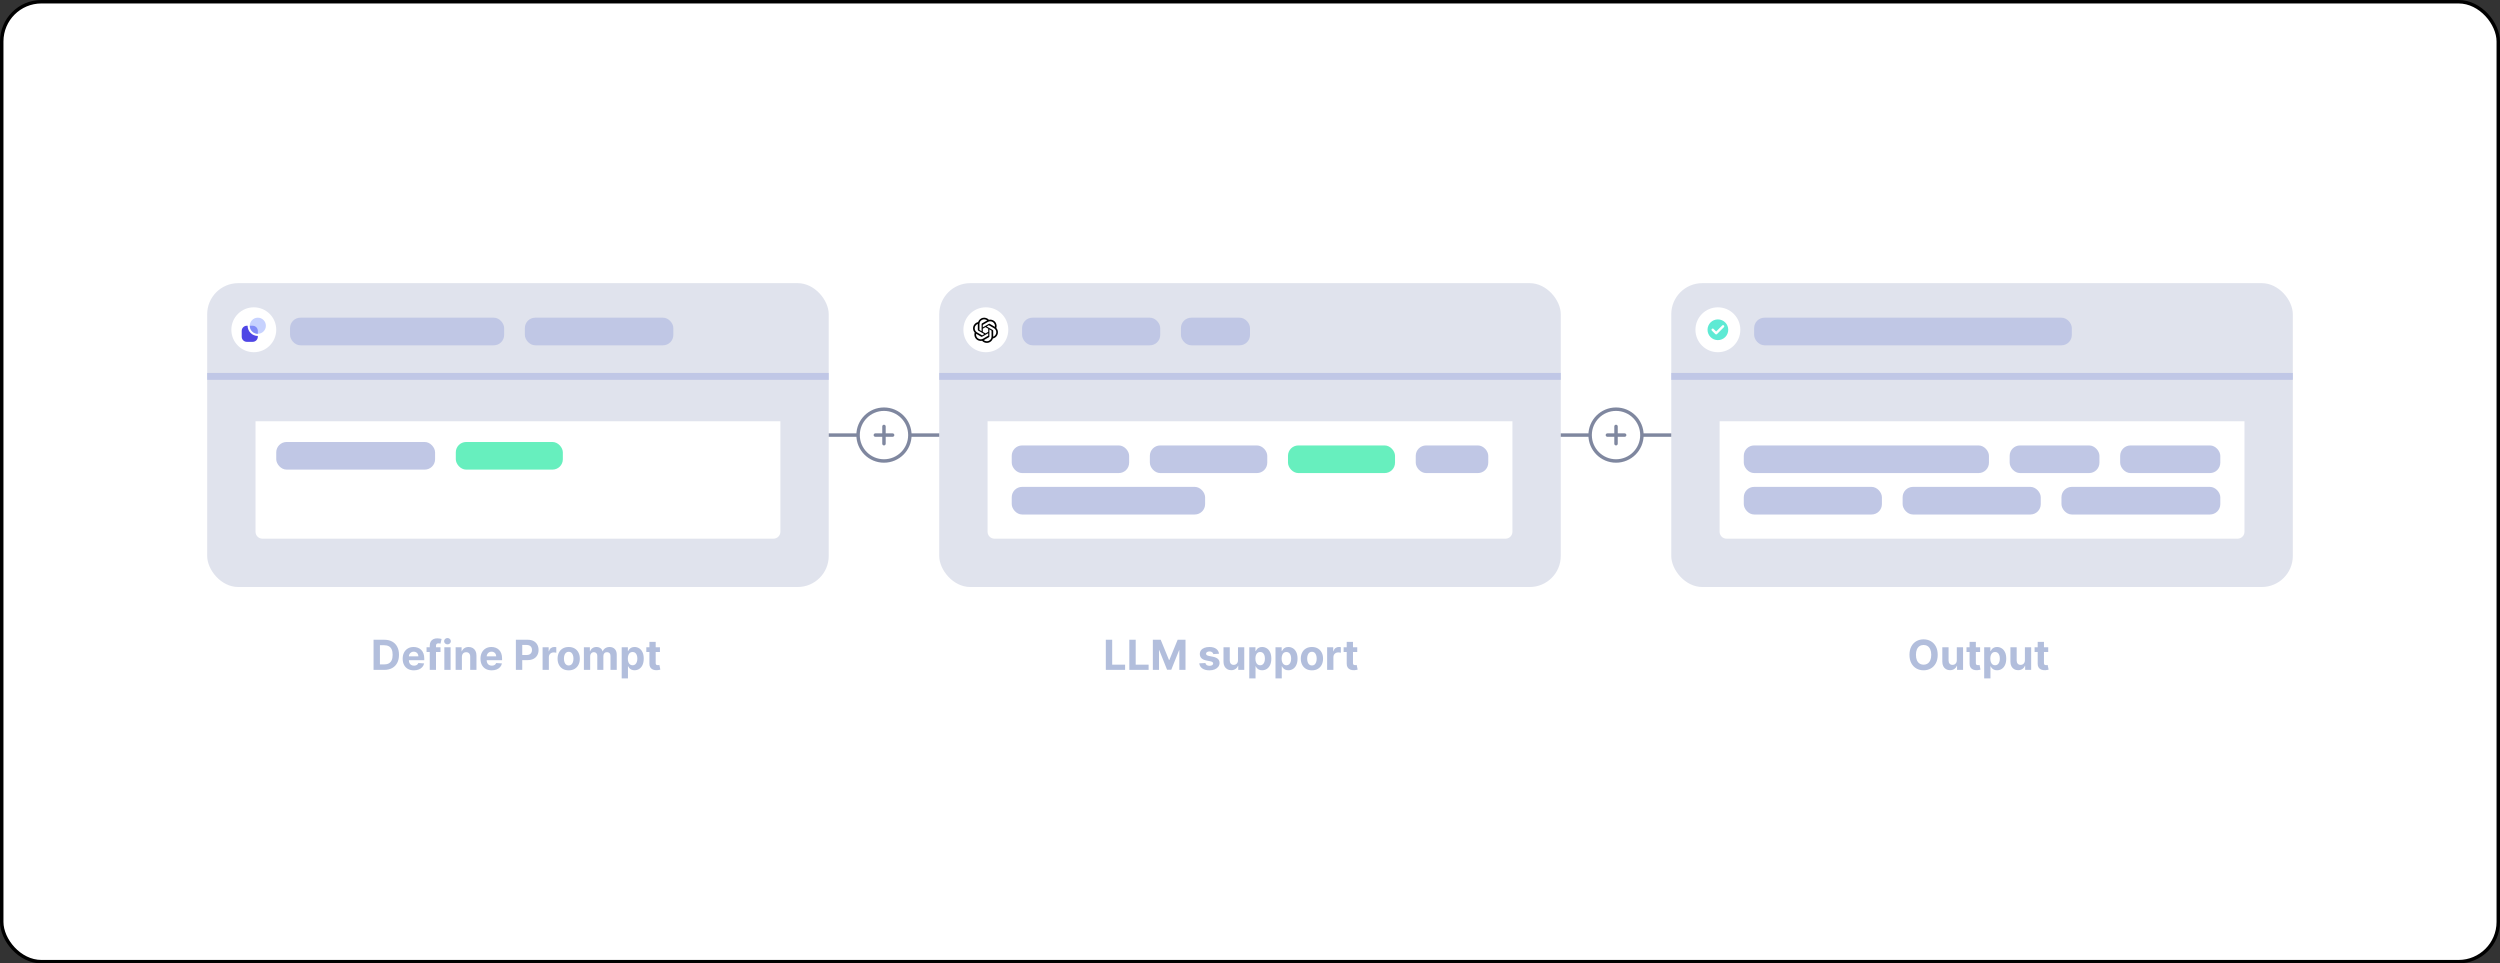 <svg width="724" height="279" viewBox="0 0 724 279" fill="none" xmlns="http://www.w3.org/2000/svg">
<rect x="0" y="0" width="724" height="279" fill="#333333" stroke="none"/>
<rect x="0.5" y="0.5" width="723" height="278" rx="11.5" fill="white" stroke="black"/>
<path d="M111.276 194H108.182V185.273H111.302C112.18 185.273 112.935 185.447 113.569 185.797C114.202 186.143 114.689 186.642 115.03 187.293C115.374 187.943 115.546 188.722 115.546 189.628C115.546 190.537 115.374 191.318 115.03 191.972C114.689 192.625 114.199 193.126 113.56 193.476C112.924 193.825 112.162 194 111.276 194ZM110.028 192.419H111.199C111.745 192.419 112.204 192.322 112.576 192.129C112.951 191.933 113.232 191.631 113.42 191.222C113.61 190.81 113.705 190.278 113.705 189.628C113.705 188.983 113.61 188.456 113.42 188.047C113.232 187.638 112.952 187.337 112.58 187.143C112.208 186.95 111.749 186.854 111.204 186.854H110.028V192.419ZM119.862 194.128C119.188 194.128 118.609 193.991 118.123 193.719C117.64 193.443 117.268 193.054 117.007 192.551C116.745 192.045 116.615 191.447 116.615 190.757C116.615 190.084 116.745 189.493 117.007 188.984C117.268 188.476 117.636 188.08 118.11 187.795C118.588 187.511 119.147 187.369 119.789 187.369C120.221 187.369 120.623 187.439 120.995 187.578C121.37 187.714 121.697 187.92 121.975 188.196C122.257 188.472 122.475 188.818 122.632 189.236C122.788 189.651 122.866 190.136 122.866 190.693V191.192H117.339V190.067H121.157C121.157 189.805 121.1 189.574 120.987 189.372C120.873 189.17 120.715 189.013 120.514 188.899C120.315 188.783 120.083 188.724 119.819 188.724C119.544 188.724 119.299 188.788 119.086 188.916C118.876 189.041 118.711 189.21 118.592 189.423C118.472 189.634 118.411 189.868 118.409 190.126V191.196C118.409 191.52 118.468 191.8 118.588 192.036C118.71 192.271 118.882 192.453 119.103 192.581C119.325 192.709 119.588 192.773 119.892 192.773C120.093 192.773 120.278 192.744 120.445 192.688C120.613 192.631 120.757 192.545 120.876 192.432C120.995 192.318 121.086 192.179 121.149 192.014L122.828 192.125C122.742 192.528 122.568 192.881 122.303 193.182C122.042 193.48 121.704 193.713 121.289 193.881C120.877 194.045 120.401 194.128 119.862 194.128ZM127.57 187.455V188.818H123.531V187.455H127.57ZM124.455 194V186.982C124.455 186.507 124.548 186.114 124.732 185.801C124.92 185.489 125.176 185.254 125.499 185.098C125.823 184.942 126.191 184.864 126.603 184.864C126.882 184.864 127.136 184.885 127.366 184.928C127.599 184.97 127.772 185.009 127.886 185.043L127.562 186.406C127.491 186.384 127.403 186.362 127.298 186.342C127.195 186.322 127.09 186.312 126.982 186.312C126.715 186.312 126.529 186.375 126.424 186.5C126.319 186.622 126.267 186.794 126.267 187.016V194H124.455ZM128.68 194V187.455H130.495V194H128.68ZM129.591 186.611C129.322 186.611 129.09 186.521 128.897 186.342C128.706 186.161 128.611 185.943 128.611 185.69C128.611 185.44 128.706 185.226 128.897 185.047C129.09 184.865 129.322 184.774 129.591 184.774C129.861 184.774 130.091 184.865 130.282 185.047C130.475 185.226 130.572 185.44 130.572 185.69C130.572 185.943 130.475 186.161 130.282 186.342C130.091 186.521 129.861 186.611 129.591 186.611ZM133.764 190.216V194H131.949V187.455H133.679V188.609H133.756C133.901 188.229 134.144 187.928 134.485 187.706C134.825 187.482 135.239 187.369 135.725 187.369C136.179 187.369 136.575 187.469 136.914 187.668C137.252 187.866 137.514 188.151 137.702 188.52C137.889 188.886 137.983 189.324 137.983 189.832V194H136.168V190.156C136.171 189.756 136.068 189.443 135.861 189.219C135.654 188.991 135.368 188.878 135.004 188.878C134.76 188.878 134.544 188.93 134.357 189.036C134.172 189.141 134.027 189.294 133.922 189.496C133.82 189.695 133.767 189.935 133.764 190.216ZM142.397 194.128C141.724 194.128 141.144 193.991 140.658 193.719C140.175 193.443 139.803 193.054 139.542 192.551C139.28 192.045 139.15 191.447 139.15 190.757C139.15 190.084 139.28 189.493 139.542 188.984C139.803 188.476 140.171 188.08 140.645 187.795C141.123 187.511 141.682 187.369 142.324 187.369C142.756 187.369 143.158 187.439 143.53 187.578C143.905 187.714 144.232 187.92 144.51 188.196C144.792 188.472 145.01 188.818 145.167 189.236C145.323 189.651 145.401 190.136 145.401 190.693V191.192H139.874V190.067H143.692C143.692 189.805 143.635 189.574 143.522 189.372C143.408 189.17 143.251 189.013 143.049 188.899C142.85 188.783 142.618 188.724 142.354 188.724C142.079 188.724 141.834 188.788 141.621 188.916C141.411 189.041 141.246 189.21 141.127 189.423C141.008 189.634 140.947 189.868 140.944 190.126V191.196C140.944 191.52 141.003 191.8 141.123 192.036C141.245 192.271 141.417 192.453 141.638 192.581C141.86 192.709 142.123 192.773 142.427 192.773C142.628 192.773 142.813 192.744 142.981 192.688C143.148 192.631 143.292 192.545 143.411 192.432C143.53 192.318 143.621 192.179 143.684 192.014L145.363 192.125C145.278 192.528 145.103 192.881 144.839 193.182C144.577 193.48 144.239 193.713 143.824 193.881C143.412 194.045 142.937 194.128 142.397 194.128ZM149.397 194V185.273H152.84C153.502 185.273 154.066 185.399 154.532 185.652C154.998 185.902 155.353 186.25 155.597 186.696C155.845 187.139 155.968 187.651 155.968 188.23C155.968 188.81 155.843 189.321 155.593 189.764C155.343 190.207 154.981 190.553 154.507 190.8C154.035 191.047 153.464 191.17 152.794 191.17H150.599V189.692H152.495C152.85 189.692 153.143 189.631 153.373 189.509C153.606 189.384 153.779 189.212 153.893 188.993C154.009 188.771 154.068 188.517 154.068 188.23C154.068 187.94 154.009 187.687 153.893 187.472C153.779 187.253 153.606 187.084 153.373 186.964C153.14 186.842 152.845 186.781 152.487 186.781H151.242V194H149.397ZM157.133 194V187.455H158.893V188.597H158.961C159.08 188.19 159.28 187.884 159.562 187.676C159.843 187.466 160.167 187.361 160.533 187.361C160.624 187.361 160.722 187.366 160.827 187.378C160.932 187.389 161.025 187.405 161.104 187.425V189.036C161.019 189.01 160.901 188.987 160.751 188.967C160.6 188.947 160.462 188.938 160.337 188.938C160.07 188.938 159.831 188.996 159.621 189.112C159.414 189.226 159.249 189.385 159.127 189.589C159.008 189.794 158.948 190.03 158.948 190.297V194H157.133ZM164.695 194.128C164.034 194.128 163.461 193.987 162.978 193.706C162.498 193.422 162.127 193.027 161.866 192.521C161.605 192.013 161.474 191.423 161.474 190.753C161.474 190.077 161.605 189.486 161.866 188.98C162.127 188.472 162.498 188.077 162.978 187.795C163.461 187.511 164.034 187.369 164.695 187.369C165.357 187.369 165.928 187.511 166.409 187.795C166.892 188.077 167.264 188.472 167.525 188.98C167.786 189.486 167.917 190.077 167.917 190.753C167.917 191.423 167.786 192.013 167.525 192.521C167.264 193.027 166.892 193.422 166.409 193.706C165.928 193.987 165.357 194.128 164.695 194.128ZM164.704 192.722C165.005 192.722 165.257 192.636 165.458 192.466C165.66 192.293 165.812 192.057 165.914 191.759C166.019 191.46 166.072 191.121 166.072 190.74C166.072 190.359 166.019 190.02 165.914 189.722C165.812 189.423 165.66 189.187 165.458 189.014C165.257 188.841 165.005 188.754 164.704 188.754C164.4 188.754 164.144 188.841 163.937 189.014C163.732 189.187 163.578 189.423 163.472 189.722C163.37 190.02 163.319 190.359 163.319 190.74C163.319 191.121 163.37 191.46 163.472 191.759C163.578 192.057 163.732 192.293 163.937 192.466C164.144 192.636 164.4 192.722 164.704 192.722ZM169.097 194V187.455H170.828V188.609H170.904C171.041 188.226 171.268 187.923 171.586 187.702C171.904 187.48 172.285 187.369 172.728 187.369C173.177 187.369 173.559 187.482 173.874 187.706C174.19 187.928 174.4 188.229 174.505 188.609H174.573C174.707 188.234 174.948 187.935 175.298 187.71C175.65 187.483 176.066 187.369 176.546 187.369C177.157 187.369 177.653 187.564 178.034 187.953C178.417 188.339 178.609 188.888 178.609 189.598V194H176.798V189.956C176.798 189.592 176.701 189.32 176.508 189.138C176.315 188.956 176.073 188.865 175.784 188.865C175.454 188.865 175.197 188.97 175.012 189.18C174.828 189.388 174.735 189.662 174.735 190.003V194H172.975V189.918C172.975 189.597 172.883 189.341 172.698 189.151C172.517 188.96 172.276 188.865 171.978 188.865C171.776 188.865 171.595 188.916 171.433 189.018C171.274 189.118 171.147 189.259 171.053 189.44C170.96 189.619 170.913 189.83 170.913 190.071V194H169.097ZM180.043 196.455V187.455H181.833V188.554H181.914C181.993 188.378 182.108 188.199 182.259 188.017C182.412 187.832 182.611 187.679 182.855 187.557C183.102 187.432 183.409 187.369 183.776 187.369C184.253 187.369 184.693 187.494 185.097 187.744C185.5 187.991 185.823 188.365 186.064 188.865C186.306 189.362 186.426 189.986 186.426 190.736C186.426 191.466 186.308 192.082 186.073 192.585C185.84 193.085 185.521 193.464 185.118 193.723C184.718 193.979 184.269 194.107 183.771 194.107C183.419 194.107 183.119 194.048 182.872 193.932C182.628 193.815 182.428 193.669 182.271 193.493C182.115 193.314 181.996 193.134 181.914 192.952H181.858V196.455H180.043ZM181.82 190.727C181.82 191.116 181.874 191.456 181.982 191.746C182.09 192.036 182.246 192.261 182.45 192.423C182.655 192.582 182.904 192.662 183.196 192.662C183.492 192.662 183.742 192.581 183.946 192.419C184.151 192.254 184.306 192.027 184.411 191.737C184.519 191.445 184.573 191.108 184.573 190.727C184.573 190.349 184.52 190.017 184.415 189.73C184.31 189.443 184.155 189.219 183.95 189.057C183.746 188.895 183.494 188.814 183.196 188.814C182.901 188.814 182.651 188.892 182.446 189.048C182.244 189.205 182.09 189.426 181.982 189.713C181.874 190 181.82 190.338 181.82 190.727ZM191.118 187.455V188.818H187.176V187.455H191.118ZM188.071 185.886H189.887V191.989C189.887 192.156 189.912 192.287 189.963 192.381C190.014 192.472 190.085 192.536 190.176 192.572C190.27 192.609 190.378 192.628 190.5 192.628C190.585 192.628 190.671 192.621 190.756 192.607C190.841 192.589 190.906 192.577 190.952 192.568L191.237 193.919C191.146 193.947 191.019 193.98 190.854 194.017C190.689 194.057 190.489 194.081 190.253 194.089C189.816 194.107 189.432 194.048 189.102 193.915C188.776 193.781 188.521 193.574 188.34 193.293C188.158 193.011 188.068 192.656 188.071 192.227V185.886Z" fill="#B2BEDC"/>
<path d="M561.159 189.636C561.159 190.588 560.979 191.398 560.618 192.065C560.26 192.733 559.771 193.243 559.152 193.595C558.536 193.945 557.843 194.119 557.073 194.119C556.297 194.119 555.601 193.943 554.985 193.591C554.368 193.239 553.881 192.729 553.523 192.061C553.165 191.393 552.986 190.585 552.986 189.636C552.986 188.685 553.165 187.875 553.523 187.207C553.881 186.54 554.368 186.031 554.985 185.682C555.601 185.33 556.297 185.153 557.073 185.153C557.843 185.153 558.536 185.33 559.152 185.682C559.771 186.031 560.26 186.54 560.618 187.207C560.979 187.875 561.159 188.685 561.159 189.636ZM559.289 189.636C559.289 189.02 559.196 188.5 559.012 188.077C558.83 187.653 558.573 187.332 558.24 187.114C557.908 186.895 557.519 186.786 557.073 186.786C556.627 186.786 556.237 186.895 555.905 187.114C555.573 187.332 555.314 187.653 555.129 188.077C554.948 188.5 554.857 189.02 554.857 189.636C554.857 190.253 554.948 190.773 555.129 191.196C555.314 191.619 555.573 191.94 555.905 192.159C556.237 192.378 556.627 192.487 557.073 192.487C557.519 192.487 557.908 192.378 558.24 192.159C558.573 191.94 558.83 191.619 559.012 191.196C559.196 190.773 559.289 190.253 559.289 189.636ZM566.689 191.213V187.455H568.505V194H566.762V192.811H566.694C566.546 193.195 566.3 193.503 565.956 193.736C565.616 193.969 565.199 194.085 564.708 194.085C564.27 194.085 563.885 193.986 563.553 193.787C563.221 193.588 562.961 193.305 562.773 192.939C562.589 192.572 562.495 192.134 562.492 191.622V187.455H564.307V191.298C564.31 191.685 564.414 191.99 564.618 192.214C564.823 192.439 565.097 192.551 565.441 192.551C565.66 192.551 565.864 192.501 566.055 192.402C566.245 192.3 566.398 192.149 566.515 191.95C566.634 191.751 566.692 191.506 566.689 191.213ZM573.438 187.455V188.818H569.497V187.455H573.438ZM570.392 185.886H572.207V191.989C572.207 192.156 572.232 192.287 572.284 192.381C572.335 192.472 572.406 192.536 572.497 192.572C572.59 192.609 572.698 192.628 572.82 192.628C572.906 192.628 572.991 192.621 573.076 192.607C573.161 192.589 573.227 192.577 573.272 192.568L573.558 193.919C573.467 193.947 573.339 193.98 573.174 194.017C573.009 194.057 572.809 194.081 572.573 194.089C572.136 194.107 571.752 194.048 571.423 193.915C571.096 193.781 570.842 193.574 570.66 193.293C570.478 193.011 570.389 192.656 570.392 192.227V185.886ZM574.621 196.455V187.455H576.411V188.554H576.492C576.571 188.378 576.686 188.199 576.837 188.017C576.99 187.832 577.189 187.679 577.433 187.557C577.681 187.432 577.987 187.369 578.354 187.369C578.831 187.369 579.271 187.494 579.675 187.744C580.078 187.991 580.401 188.365 580.642 188.865C580.884 189.362 581.004 189.986 581.004 190.736C581.004 191.466 580.887 192.082 580.651 192.585C580.418 193.085 580.1 193.464 579.696 193.723C579.296 193.979 578.847 194.107 578.35 194.107C577.997 194.107 577.698 194.048 577.45 193.932C577.206 193.815 577.006 193.669 576.85 193.493C576.693 193.314 576.574 193.134 576.492 192.952H576.436V196.455H574.621ZM576.398 190.727C576.398 191.116 576.452 191.456 576.56 191.746C576.668 192.036 576.824 192.261 577.029 192.423C577.233 192.582 577.482 192.662 577.774 192.662C578.07 192.662 578.32 192.581 578.524 192.419C578.729 192.254 578.884 192.027 578.989 191.737C579.097 191.445 579.151 191.108 579.151 190.727C579.151 190.349 579.098 190.017 578.993 189.73C578.888 189.443 578.733 189.219 578.529 189.057C578.324 188.895 578.073 188.814 577.774 188.814C577.479 188.814 577.229 188.892 577.024 189.048C576.823 189.205 576.668 189.426 576.56 189.713C576.452 190 576.398 190.338 576.398 190.727ZM586.412 191.213V187.455H588.227V194H586.485V192.811H586.416C586.269 193.195 586.023 193.503 585.679 193.736C585.338 193.969 584.922 194.085 584.431 194.085C583.993 194.085 583.608 193.986 583.276 193.787C582.943 193.588 582.683 193.305 582.496 192.939C582.311 192.572 582.218 192.134 582.215 191.622V187.455H584.03V191.298C584.033 191.685 584.137 191.99 584.341 192.214C584.546 192.439 584.82 192.551 585.164 192.551C585.382 192.551 585.587 192.501 585.777 192.402C585.968 192.3 586.121 192.149 586.237 191.95C586.357 191.751 586.415 191.506 586.412 191.213ZM593.161 187.455V188.818H589.219V187.455H593.161ZM590.114 185.886H591.93V191.989C591.93 192.156 591.955 192.287 592.006 192.381C592.057 192.472 592.128 192.536 592.219 192.572C592.313 192.609 592.421 192.628 592.543 192.628C592.628 192.628 592.714 192.621 592.799 192.607C592.884 192.589 592.949 192.577 592.995 192.568L593.28 193.919C593.189 193.947 593.062 193.98 592.897 194.017C592.732 194.057 592.532 194.081 592.296 194.089C591.858 194.107 591.475 194.048 591.145 193.915C590.819 193.781 590.564 193.574 590.383 193.293C590.201 193.011 590.111 192.656 590.114 192.227V185.886Z" fill="#B2BEDC"/>
<rect x="272" y="82" width="180" height="88" rx="9" fill="#E0E3ED"/>
<rect x="60" y="82" width="180" height="88" rx="9" fill="#E0E3ED"/>
<rect x="484" y="82" width="180" height="88" rx="9" fill="#E0E3ED"/>
<rect x="60" y="108" width="180" height="2" fill="#C0C7E6"/>
<rect x="272" y="108" width="180" height="2" fill="#C0C7E6"/>
<rect x="484" y="108" width="180" height="2" fill="#C0C7E6"/>
<path d="M240 125.5H272V126.5H240L240 125.5Z" fill="#7F879F"/>
<path d="M452 125.5H484V126.5H452L452 125.5Z" fill="#7F879F"/>
<circle cx="256" cy="126" r="7.5" fill="white" stroke="#7F879F"/>
<circle cx="468" cy="126" r="7.5" fill="white" stroke="#7F879F"/>
<circle cx="73.5" cy="95.5" r="6.5" fill="white"/>
<circle cx="285.5" cy="95.5" r="6.5" fill="white"/>
<circle cx="497.5" cy="95.5" r="6.5" fill="white"/>
<path d="M256 123C256.276 123 256.5 123.224 256.5 123.5L256.5 128.5C256.5 128.776 256.276 129 256 129V129C255.724 129 255.5 128.776 255.5 128.5L255.5 123.5C255.5 123.224 255.724 123 256 123V123Z" fill="#7F879F"/>
<path d="M468 123C468.276 123 468.5 123.224 468.5 123.5L468.5 128.5C468.5 128.776 468.276 129 468 129V129C467.724 129 467.5 128.776 467.5 128.5L467.5 123.5C467.5 123.224 467.724 123 468 123V123Z" fill="#7F879F"/>
<path d="M259 126C259 126.276 258.776 126.5 258.5 126.5L253.5 126.5C253.224 126.5 253 126.276 253 126V126C253 125.724 253.224 125.5 253.5 125.5L258.5 125.5C258.776 125.5 259 125.724 259 126V126Z" fill="#7F879F"/>
<path d="M471 126C471 126.276 470.776 126.5 470.5 126.5L465.5 126.5C465.224 126.5 465 126.276 465 126V126C465 125.724 465.224 125.5 465.5 125.5L470.5 125.5C470.776 125.5 471 125.724 471 126V126Z" fill="#7F879F"/>
<rect x="84" y="92" width="62" height="8" rx="3" fill="#C0C7E5"/>
<rect x="296" y="92" width="40" height="8" rx="3" fill="#C0C7E5"/>
<rect x="508" y="92" width="92" height="8" rx="3" fill="#C0C7E5"/>
<rect x="342" y="92" width="20" height="8" rx="3" fill="#C0C7E5"/>
<rect x="152" y="92" width="43" height="8" rx="3" fill="#C0C7E5"/>
<path d="M74 122H226V154C226 155.105 225.105 156 224 156H76C74.895 156 74 155.105 74 154V122Z" fill="white"/>
<path d="M286 122H438V154C438 155.105 437.105 156 436 156H288C286.895 156 286 155.105 286 154V122Z" fill="white"/>
<path d="M498 122H650V154C650 155.105 649.105 156 648 156H500C498.895 156 498 155.105 498 154V122Z" fill="white"/>
<path d="M320.245 194V185.273H322.09V192.479H325.831V194H320.245ZM327.053 194V185.273H328.899V192.479H332.64V194H327.053ZM333.862 185.273H336.138L338.541 191.136H338.643L341.047 185.273H343.322V194H341.532V188.32H341.46L339.202 193.957H337.983L335.724 188.298H335.652V194H333.862V185.273ZM353.032 189.321L351.37 189.423C351.341 189.281 351.28 189.153 351.187 189.04C351.093 188.923 350.969 188.831 350.816 188.763C350.665 188.692 350.485 188.656 350.275 188.656C349.993 188.656 349.756 188.716 349.563 188.835C349.37 188.952 349.273 189.108 349.273 189.304C349.273 189.46 349.336 189.592 349.461 189.7C349.586 189.808 349.8 189.895 350.104 189.96L351.289 190.199C351.925 190.33 352.4 190.54 352.712 190.83C353.025 191.119 353.181 191.5 353.181 191.972C353.181 192.401 353.055 192.777 352.802 193.101C352.552 193.425 352.208 193.678 351.77 193.859C351.336 194.038 350.834 194.128 350.266 194.128C349.4 194.128 348.709 193.947 348.195 193.587C347.684 193.223 347.384 192.729 347.296 192.104L349.081 192.01C349.135 192.274 349.266 192.476 349.474 192.615C349.681 192.751 349.947 192.82 350.27 192.82C350.589 192.82 350.844 192.759 351.037 192.636C351.233 192.511 351.333 192.351 351.336 192.155C351.333 191.99 351.263 191.855 351.127 191.75C350.991 191.642 350.78 191.56 350.496 191.503L349.363 191.277C348.724 191.149 348.248 190.928 347.935 190.612C347.626 190.297 347.471 189.895 347.471 189.406C347.471 188.986 347.584 188.624 347.812 188.32C348.042 188.016 348.364 187.781 348.779 187.616C349.197 187.452 349.685 187.369 350.245 187.369C351.072 187.369 351.722 187.544 352.197 187.893C352.674 188.243 352.952 188.719 353.032 189.321ZM358.521 191.213V187.455H360.337V194H358.594V192.811H358.526C358.378 193.195 358.132 193.503 357.789 193.736C357.448 193.969 357.031 194.085 356.54 194.085C356.102 194.085 355.718 193.986 355.385 193.787C355.053 193.588 354.793 193.305 354.605 192.939C354.421 192.572 354.327 192.134 354.324 191.622V187.455H356.139V191.298C356.142 191.685 356.246 191.99 356.45 192.214C356.655 192.439 356.929 192.551 357.273 192.551C357.492 192.551 357.696 192.501 357.887 192.402C358.077 192.3 358.23 192.149 358.347 191.95C358.466 191.751 358.524 191.506 358.521 191.213ZM361.789 196.455V187.455H363.579V188.554H363.66C363.739 188.378 363.854 188.199 364.005 188.017C364.158 187.832 364.357 187.679 364.601 187.557C364.849 187.432 365.155 187.369 365.522 187.369C365.999 187.369 366.439 187.494 366.843 187.744C367.246 187.991 367.569 188.365 367.81 188.865C368.052 189.362 368.172 189.986 368.172 190.736C368.172 191.466 368.055 192.082 367.819 192.585C367.586 193.085 367.268 193.464 366.864 193.723C366.464 193.979 366.015 194.107 365.518 194.107C365.165 194.107 364.866 194.048 364.618 193.932C364.374 193.815 364.174 193.669 364.018 193.493C363.861 193.314 363.742 193.134 363.66 192.952H363.604V196.455H361.789ZM363.566 190.727C363.566 191.116 363.62 191.456 363.728 191.746C363.836 192.036 363.992 192.261 364.197 192.423C364.401 192.582 364.65 192.662 364.942 192.662C365.238 192.662 365.488 192.581 365.692 192.419C365.897 192.254 366.052 192.027 366.157 191.737C366.265 191.445 366.319 191.108 366.319 190.727C366.319 190.349 366.266 190.017 366.161 189.73C366.056 189.443 365.901 189.219 365.697 189.057C365.492 188.895 365.241 188.814 364.942 188.814C364.647 188.814 364.397 188.892 364.192 189.048C363.991 189.205 363.836 189.426 363.728 189.713C363.62 190 363.566 190.338 363.566 190.727ZM369.383 196.455V187.455H371.172V188.554H371.253C371.333 188.378 371.448 188.199 371.599 188.017C371.752 187.832 371.951 187.679 372.195 187.557C372.442 187.432 372.749 187.369 373.116 187.369C373.593 187.369 374.033 187.494 374.437 187.744C374.84 187.991 375.162 188.365 375.404 188.865C375.645 189.362 375.766 189.986 375.766 190.736C375.766 191.466 375.648 192.082 375.412 192.585C375.18 193.085 374.861 193.464 374.458 193.723C374.057 193.979 373.608 194.107 373.111 194.107C372.759 194.107 372.459 194.048 372.212 193.932C371.968 193.815 371.768 193.669 371.611 193.493C371.455 193.314 371.336 193.134 371.253 192.952H371.198V196.455H369.383ZM371.16 190.727C371.16 191.116 371.214 191.456 371.322 191.746C371.43 192.036 371.586 192.261 371.79 192.423C371.995 192.582 372.243 192.662 372.536 192.662C372.831 192.662 373.081 192.581 373.286 192.419C373.491 192.254 373.645 192.027 373.751 191.737C373.858 191.445 373.912 191.108 373.912 190.727C373.912 190.349 373.86 190.017 373.755 189.73C373.65 189.443 373.495 189.219 373.29 189.057C373.086 188.895 372.834 188.814 372.536 188.814C372.241 188.814 371.991 188.892 371.786 189.048C371.584 189.205 371.43 189.426 371.322 189.713C371.214 190 371.16 190.338 371.16 190.727ZM379.934 194.128C379.272 194.128 378.699 193.987 378.216 193.706C377.736 193.422 377.366 193.027 377.104 192.521C376.843 192.013 376.712 191.423 376.712 190.753C376.712 190.077 376.843 189.486 377.104 188.98C377.366 188.472 377.736 188.077 378.216 187.795C378.699 187.511 379.272 187.369 379.934 187.369C380.596 187.369 381.167 187.511 381.647 187.795C382.13 188.077 382.502 188.472 382.763 188.98C383.025 189.486 383.155 190.077 383.155 190.753C383.155 191.423 383.025 192.013 382.763 192.521C382.502 193.027 382.13 193.422 381.647 193.706C381.167 193.987 380.596 194.128 379.934 194.128ZM379.942 192.722C380.243 192.722 380.495 192.636 380.697 192.466C380.898 192.293 381.05 192.057 381.153 191.759C381.258 191.46 381.31 191.121 381.31 190.74C381.31 190.359 381.258 190.02 381.153 189.722C381.05 189.423 380.898 189.187 380.697 189.014C380.495 188.841 380.243 188.754 379.942 188.754C379.638 188.754 379.383 188.841 379.175 189.014C378.971 189.187 378.816 189.423 378.711 189.722C378.608 190.02 378.557 190.359 378.557 190.74C378.557 191.121 378.608 191.46 378.711 191.759C378.816 192.057 378.971 192.293 379.175 192.466C379.383 192.636 379.638 192.722 379.942 192.722ZM384.336 194V187.455H386.096V188.597H386.164C386.283 188.19 386.483 187.884 386.765 187.676C387.046 187.466 387.37 187.361 387.736 187.361C387.827 187.361 387.925 187.366 388.03 187.378C388.135 187.389 388.228 187.405 388.307 187.425V189.036C388.222 189.01 388.104 188.987 387.954 188.967C387.803 188.947 387.665 188.938 387.54 188.938C387.273 188.938 387.035 188.996 386.824 189.112C386.617 189.226 386.452 189.385 386.33 189.589C386.211 189.794 386.151 190.03 386.151 190.297V194H384.336ZM393.056 187.455V188.818H389.114V187.455H393.056ZM390.009 185.886H391.824V191.989C391.824 192.156 391.85 192.287 391.901 192.381C391.952 192.472 392.023 192.536 392.114 192.572C392.208 192.609 392.316 192.628 392.438 192.628C392.523 192.628 392.608 192.621 392.693 192.607C392.779 192.589 392.844 192.577 392.889 192.568L393.175 193.919C393.084 193.947 392.956 193.98 392.791 194.017C392.627 194.057 392.426 194.081 392.191 194.089C391.753 194.107 391.369 194.048 391.04 193.915C390.713 193.781 390.459 193.574 390.277 193.293C390.095 193.011 390.006 192.656 390.009 192.227V185.886Z" fill="#B2BEDC"/>
<path d="M74.667 96.666C75.956 96.666 77 95.622 77 94.333C77 93.045 75.956 92 74.667 92C73.379 92 72.334 93.045 72.334 94.333C72.334 95.622 73.379 96.666 74.667 96.666Z" fill="#C7D2FE"/>
<path d="M71.703 94.333H71.489C70.666 94.333 70 95 70 95.822V97.511C70 98.334 70.666 99 71.489 99H73.178C74.001 99 74.667 98.334 74.667 97.511V97.297C73.033 97.297 71.704 95.968 71.704 94.334L71.703 94.333Z" fill="#4F46E5"/>
<path d="M74.667 96.667V95.823C74.667 95 74.001 94.334 73.178 94.334H72.334C72.334 95.623 73.378 96.667 74.667 96.667Z" fill="#818CF8"/>
<path d="M288.527 94.989C288.608 94.743 288.637 94.482 288.609 94.224C288.582 93.967 288.501 93.718 288.37 93.494C288.176 93.156 287.879 92.889 287.523 92.73C287.167 92.572 286.77 92.53 286.389 92.612C286.172 92.371 285.896 92.191 285.588 92.091C285.28 91.99 284.952 91.973 284.635 92.04C284.318 92.107 284.024 92.256 283.783 92.472C283.542 92.689 283.362 92.965 283.262 93.272C283.008 93.325 282.768 93.43 282.558 93.582C282.349 93.735 282.174 93.93 282.045 94.155C281.849 94.492 281.765 94.883 281.806 95.272C281.847 95.66 282.01 96.025 282.271 96.314C282.189 96.56 282.161 96.821 282.188 97.078C282.215 97.336 282.296 97.585 282.427 97.809C282.621 98.147 282.918 98.415 283.274 98.573C283.631 98.732 284.028 98.773 284.409 98.691C284.581 98.885 284.793 99.04 285.029 99.145C285.266 99.251 285.522 99.305 285.781 99.303C286.172 99.303 286.552 99.18 286.868 98.95C287.184 98.72 287.418 98.395 287.538 98.023C287.791 97.971 288.031 97.865 288.241 97.713C288.451 97.561 288.626 97.366 288.754 97.141C288.948 96.804 289.03 96.414 288.99 96.028C288.949 95.641 288.787 95.277 288.527 94.989ZM285.781 98.825C285.461 98.826 285.151 98.713 284.906 98.508L284.949 98.484L286.403 97.645C286.439 97.623 286.469 97.593 286.49 97.557C286.511 97.52 286.522 97.479 286.523 97.437V95.387L287.137 95.743C287.14 95.745 287.143 95.747 287.145 95.749C287.147 95.752 287.148 95.755 287.149 95.759V97.457C287.148 97.82 287.004 98.167 286.747 98.424C286.491 98.68 286.144 98.824 285.781 98.825ZM282.842 97.57C282.681 97.293 282.623 96.968 282.679 96.653L282.722 96.679L284.178 97.518C284.214 97.539 284.255 97.55 284.296 97.55C284.338 97.55 284.379 97.539 284.415 97.518L286.193 96.493V97.203C286.193 97.206 286.192 97.21 286.19 97.213C286.188 97.216 286.186 97.219 286.183 97.221L284.71 98.071C284.396 98.252 284.023 98.301 283.672 98.207C283.322 98.113 283.023 97.884 282.842 97.57ZM282.459 94.403C282.62 94.124 282.875 93.911 283.178 93.802V95.53C283.178 95.572 283.189 95.613 283.209 95.649C283.23 95.685 283.26 95.715 283.296 95.736L285.066 96.756L284.451 97.112C284.448 97.114 284.444 97.115 284.44 97.115C284.436 97.115 284.433 97.114 284.429 97.112L282.96 96.264C282.646 96.082 282.417 95.784 282.323 95.433C282.229 95.083 282.278 94.71 282.459 94.395V94.403ZM287.509 95.576L285.734 94.545L286.347 94.191C286.35 94.189 286.354 94.188 286.358 94.188C286.362 94.188 286.365 94.189 286.369 94.191L287.838 95.04C288.063 95.17 288.246 95.361 288.367 95.591C288.487 95.821 288.539 96.08 288.518 96.339C288.496 96.597 288.402 96.844 288.245 97.051C288.088 97.258 287.876 97.416 287.633 97.506V95.779C287.631 95.737 287.619 95.697 287.598 95.661C287.576 95.625 287.545 95.596 287.509 95.576ZM288.121 94.656L288.077 94.63L286.625 93.784C286.589 93.762 286.547 93.751 286.505 93.751C286.463 93.751 286.422 93.762 286.386 93.784L284.609 94.809V94.099C284.609 94.095 284.61 94.092 284.611 94.088C284.613 94.085 284.615 94.082 284.618 94.08L286.088 93.232C286.313 93.102 286.571 93.04 286.831 93.051C287.09 93.062 287.341 93.147 287.555 93.296C287.768 93.444 287.934 93.651 288.035 93.891C288.135 94.13 288.165 94.394 288.121 94.65L288.121 94.656ZM284.274 95.914L283.659 95.56C283.656 95.558 283.654 95.556 283.652 95.553C283.65 95.55 283.648 95.546 283.648 95.543V93.848C283.648 93.588 283.722 93.334 283.862 93.115C284.002 92.895 284.201 92.721 284.436 92.61C284.672 92.5 284.934 92.459 285.191 92.492C285.449 92.525 285.692 92.631 285.892 92.797L285.849 92.822L284.395 93.661C284.359 93.682 284.329 93.713 284.308 93.749C284.287 93.785 284.276 93.826 284.275 93.868L284.274 95.914ZM284.608 95.194L285.4 94.738L286.193 95.194V96.107L285.403 96.564L284.609 96.107L284.608 95.194Z" fill="black"/>
<path d="M500.5 95.5C500.5 97.157 499.157 98.5 497.5 98.5C495.843 98.5 494.5 97.157 494.5 95.5C494.5 93.843 495.843 92.5 497.5 92.5C499.157 92.5 500.5 93.843 500.5 95.5Z" fill="#5EEAD4"/>
<path d="M496 95.5L497 96.5L499 94.5" stroke="white" stroke-width="0.7" stroke-linecap="round" stroke-linejoin="round"/>
<rect x="80" y="128" width="46" height="8" rx="3" fill="#C0C7E5"/>
<rect x="293" y="129" width="34" height="8" rx="3" fill="#C0C7E5"/>
<rect x="505" y="129" width="71" height="8" rx="3" fill="#C0C7E5"/>
<rect x="293" y="141" width="56" height="8" rx="3" fill="#C0C7E5"/>
<rect x="505" y="141" width="40" height="8" rx="3" fill="#C0C7E5"/>
<rect x="551" y="141" width="40" height="8" rx="3" fill="#C0C7E5"/>
<rect x="614" y="129" width="29" height="8" rx="3" fill="#C0C7E5"/>
<rect x="597" y="141" width="46" height="8" rx="3" fill="#C0C7E5"/>
<rect x="582" y="129" width="26" height="8" rx="3" fill="#C0C7E5"/>
<rect x="333" y="129" width="34" height="8" rx="3" fill="#C0C7E5"/>
<rect x="410" y="129" width="21" height="8" rx="3" fill="#C0C7E5"/>
<rect x="132" y="128" width="31" height="8" rx="3" fill="#67EFBE"/>
<rect x="373" y="129" width="31" height="8" rx="3" fill="#67EFBE"/>
</svg>

